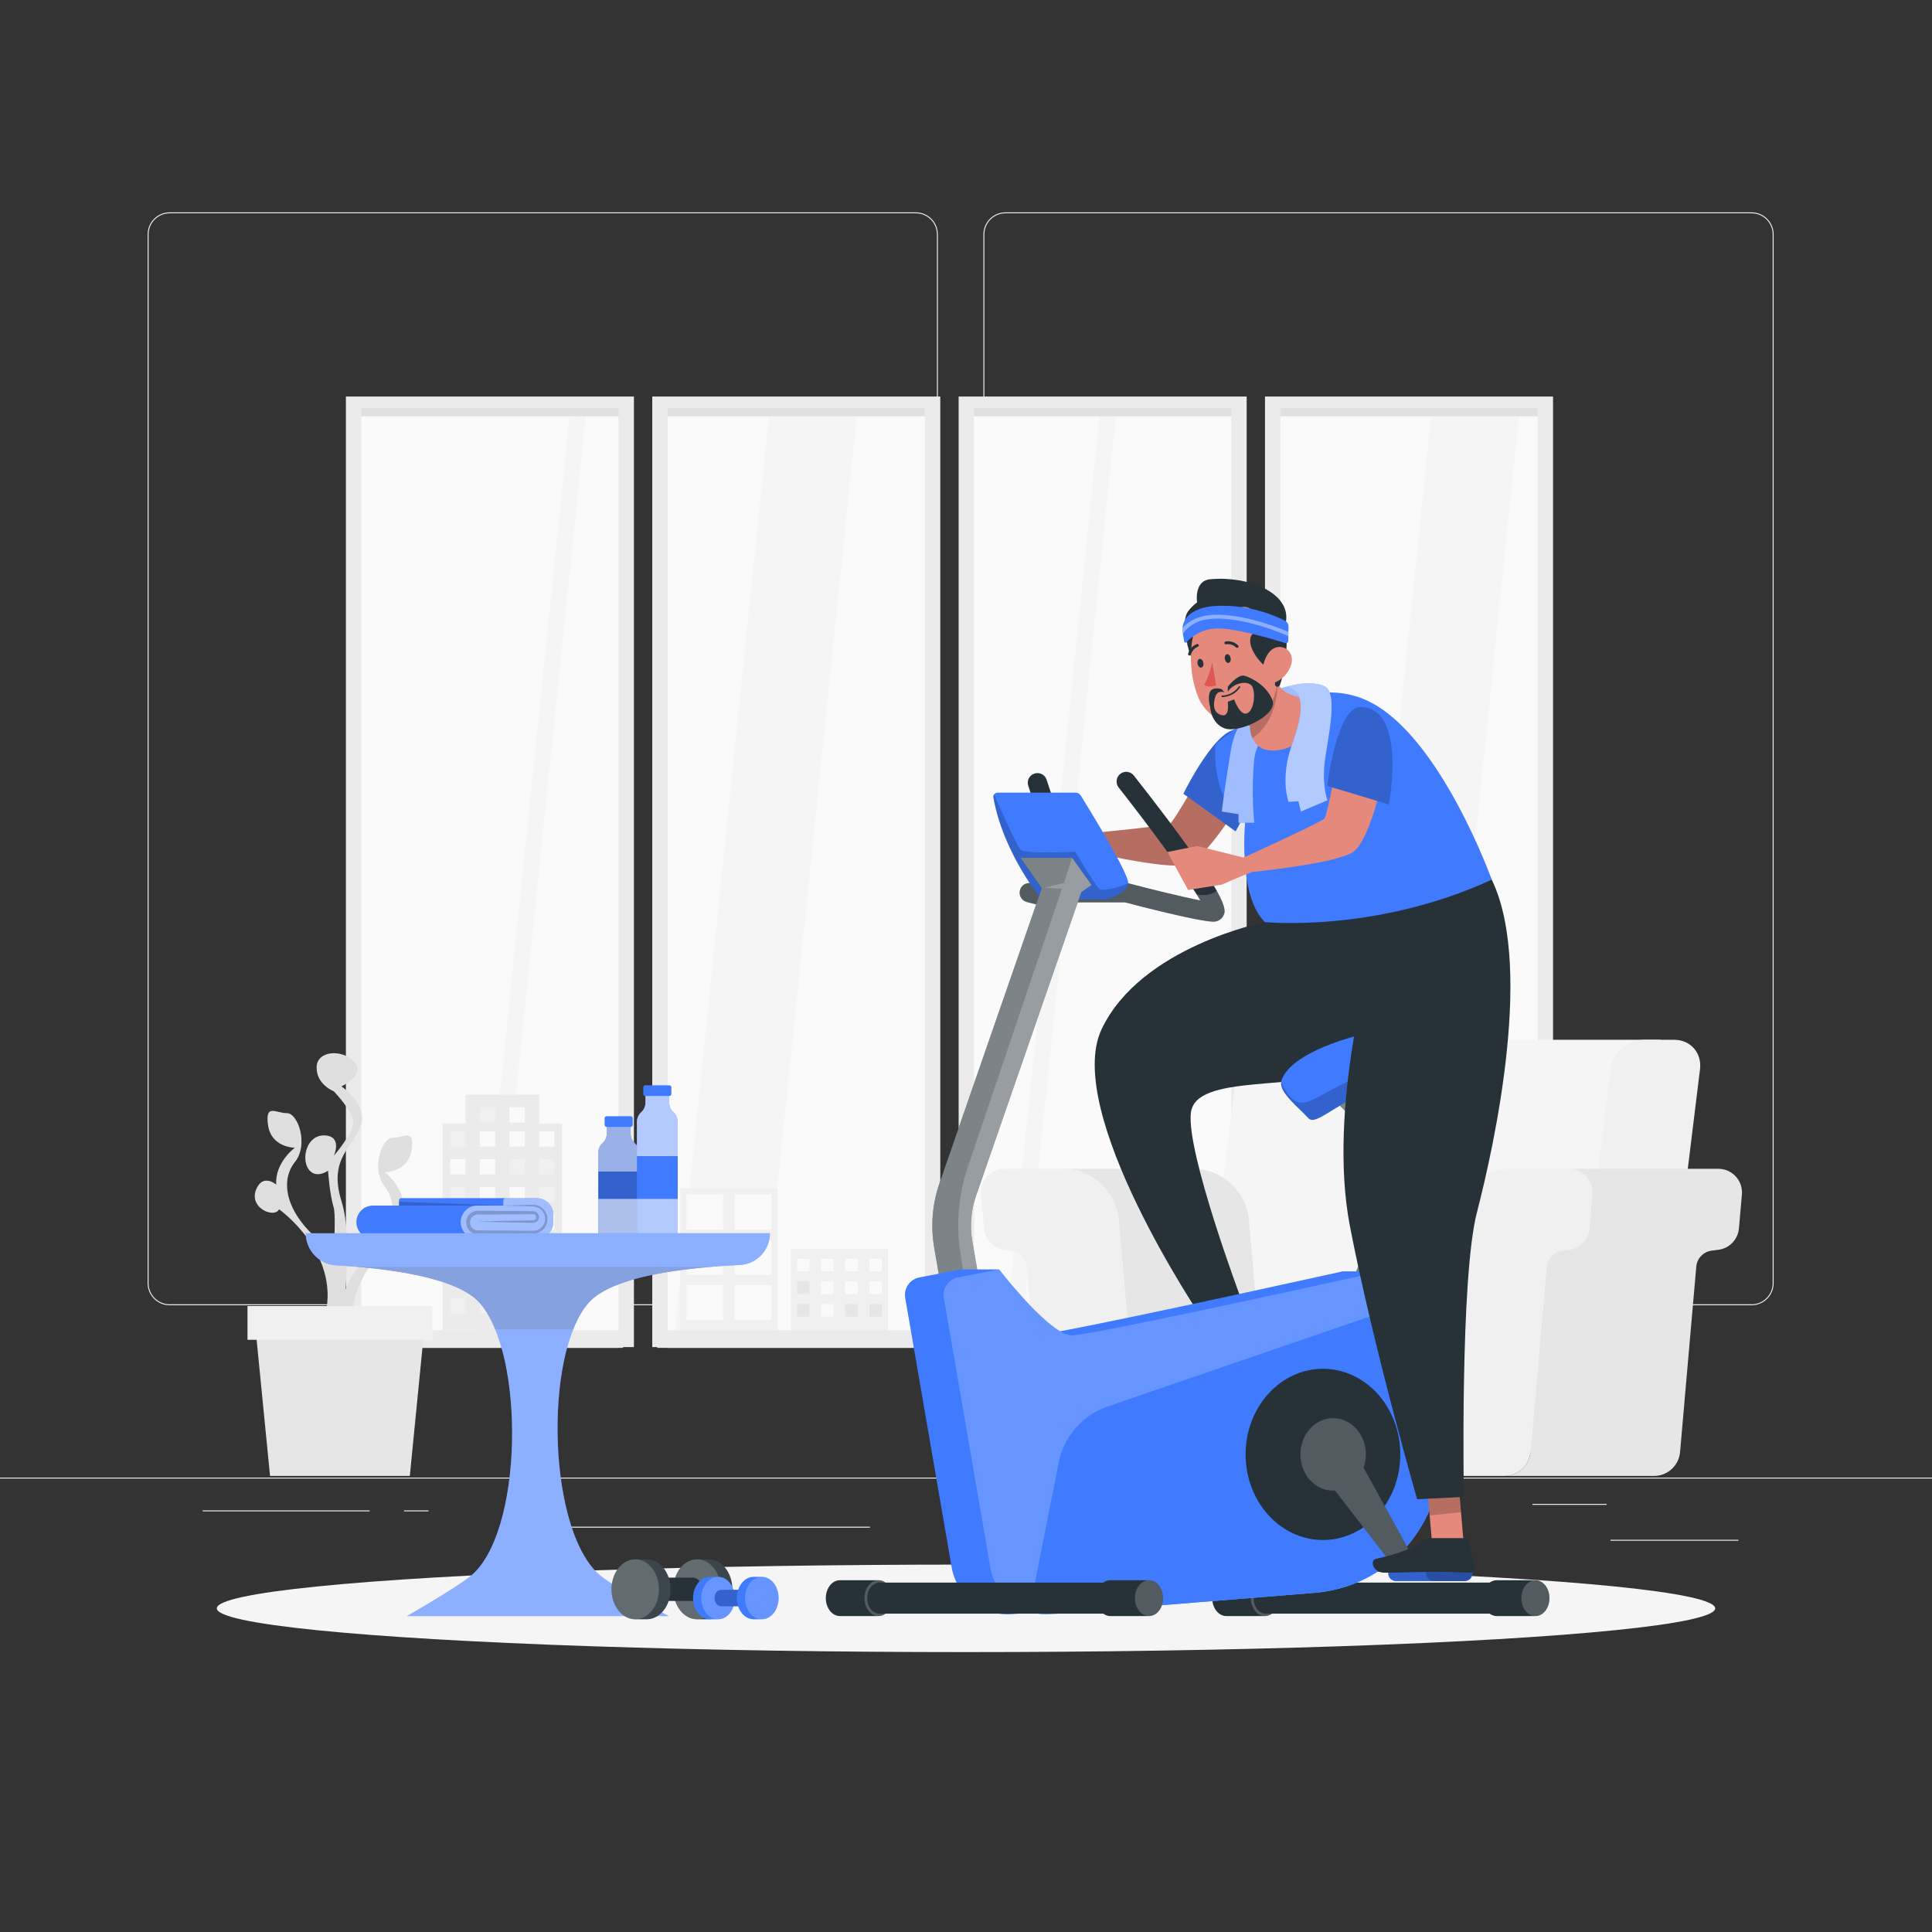 <?xml version="1.0" encoding="utf-8"?>
<!-- Generator: Adobe Illustrator 27.5.0, SVG Export Plug-In . SVG Version: 6.00 Build 0)  -->
<svg version="1.1" xmlns="http://www.w3.org/2000/svg" xmlns:xlink="http://www.w3.org/1999/xlink" x="0px" y="0px"
	 viewBox="0 0 500 500" style="enable-background:new 0 0 500 500;" xml:space="preserve">
<rect x="0" y="0" width="500" height="500" fill="#333333" stroke="none"/>
<g id="Background_Complete">
	<g>
		<rect y="382.398" style="fill:#EBEBEB;" width="500" height="0.25"/>
		<rect x="416.779" y="398.494" style="fill:#EBEBEB;" width="33.122" height="0.25"/>
		<rect x="322.527" y="401.208" style="fill:#EBEBEB;" width="8.693" height="0.25"/>
		<rect x="396.586" y="389.208" style="fill:#EBEBEB;" width="19.192" height="0.25"/>
		<rect x="52.459" y="390.888" style="fill:#EBEBEB;" width="43.193" height="0.25"/>
		<rect x="104.556" y="390.888" style="fill:#EBEBEB;" width="6.333" height="0.25"/>
		<rect x="131.471" y="395.111" style="fill:#EBEBEB;" width="93.676" height="0.25"/>
		<path style="fill:#EBEBEB;" d="M237.014,337.8H43.915c-3.147,0-5.708-2.561-5.708-5.708V60.66c0-3.147,2.561-5.708,5.708-5.708
			h193.099c3.146,0,5.707,2.561,5.707,5.708v271.432C242.721,335.239,240.16,337.8,237.014,337.8z M43.915,55.203
			c-3.01,0-5.458,2.448-5.458,5.458v271.432c0,3.01,2.448,5.458,5.458,5.458h193.099c3.009,0,5.457-2.448,5.457-5.458V60.66
			c0-3.009-2.448-5.458-5.457-5.458H43.915z"/>
		<path style="fill:#EBEBEB;" d="M453.31,337.8H260.212c-3.147,0-5.707-2.561-5.707-5.708V60.66c0-3.147,2.561-5.708,5.707-5.708
			H453.31c3.148,0,5.708,2.561,5.708,5.708v271.432C459.019,335.239,456.458,337.8,453.31,337.8z M260.212,55.203
			c-3.009,0-5.457,2.448-5.457,5.458v271.432c0,3.01,2.448,5.458,5.457,5.458H453.31c3.01,0,5.458-2.448,5.458-5.458V60.66
			c0-3.009-2.448-5.458-5.458-5.458H260.212z"/>
	</g>
	<g>
		<g>
			<g>
				<rect x="91.253" y="104.673" style="fill:#FAFAFA;" width="71.254" height="241.711"/>
				<g>
					<polygon style="fill:#F5F5F5;" points="151.896,104.673 147.733,104.673 122.881,346.384 127.044,346.384 					"/>
				</g>
				<rect x="90.797" y="105.608" style="fill:#E0E0E0;" width="70.447" height="2.13"/>
				<rect x="90.798" y="344.269" style="fill:#EBEBEB;" width="70.447" height="4.558"/>
				<g>
					<rect x="93.506" y="348.625" style="fill:#EBEBEB;" width="66.567" height="0.202"/>
					<polygon style="fill:#EBEBEB;" points="93.506,105.608 160.073,105.608 160.073,348.625 164.061,348.625 164.061,102.621 
						89.519,102.621 89.519,348.625 93.506,348.625 					"/>
				</g>
			</g>
			<g>
				<rect x="170.54" y="104.673" style="fill:#FAFAFA;" width="71.254" height="241.711"/>
				<g>
					<polygon style="fill:#F5F5F5;" points="222.03,104.673 199.313,104.673 174.461,346.384 197.178,346.384 					"/>
				</g>
				<rect x="170.085" y="105.608" style="fill:#E0E0E0;" width="72.447" height="2.13"/>
				<rect x="170.085" y="344.269" style="fill:#EBEBEB;" width="72.447" height="4.558"/>
				<g>
					<rect x="172.794" y="348.625" style="fill:#EBEBEB;" width="66.567" height="0.202"/>
					<polygon style="fill:#EBEBEB;" points="172.794,105.608 239.361,105.608 239.361,348.625 243.348,348.625 243.348,102.621 
						168.806,102.621 168.806,348.625 172.794,348.625 					"/>
				</g>
			</g>
			<g>
				<rect x="249.828" y="104.673" style="fill:#FAFAFA;" width="69.254" height="241.711"/>
				<g>
					<polygon style="fill:#F5F5F5;" points="289.066,104.673 284.902,104.673 260.05,346.384 264.214,346.384 					"/>
				</g>
				<rect x="249.372" y="105.608" style="fill:#E0E0E0;" width="70.447" height="2.13"/>
				<rect x="249.372" y="344.269" style="fill:#EBEBEB;" width="70.447" height="4.558"/>
				<g>
					<rect x="252.081" y="348.625" style="fill:#EBEBEB;" width="66.567" height="0.202"/>
					<polygon style="fill:#EBEBEB;" points="252.081,105.608 318.648,105.608 318.648,348.625 322.635,348.625 322.635,102.621 
						248.094,102.621 248.094,348.625 252.081,348.625 					"/>
				</g>
			</g>
			<g>
				<rect x="329.115" y="104.673" style="fill:#FAFAFA;" width="71.254" height="241.711"/>
				<g>
					<polygon style="fill:#F5F5F5;" points="393.397,104.673 370.68,104.673 345.828,346.384 368.545,346.384 					"/>
				</g>
				<rect x="328.66" y="105.608" style="fill:#E0E0E0;" width="70.447" height="2.13"/>
				<rect x="328.66" y="344.269" style="fill:#EBEBEB;" width="70.447" height="4.558"/>
				<g>
					<polygon style="fill:#EBEBEB;" points="331.368,105.608 397.935,105.608 397.935,348.625 401.923,348.625 401.923,102.621 
						327.381,102.621 327.381,348.625 331.368,348.625 					"/>
					<rect x="331.368" y="348.625" style="fill:#EBEBEB;" width="66.567" height="0.202"/>
				</g>
			</g>
			<g>
				<rect x="114.527" y="290.786" style="fill:#EBEBEB;" width="30.933" height="53.488"/>
				<polygon style="fill:#EBEBEB;" points="139.52,283.312 139.52,296.727 137.081,296.727 122.907,296.727 120.468,296.727 
					120.468,283.312 				"/>
				
					<rect x="139.52" y="292.767" transform="matrix(-1 -1.224647e-16 1.224647e-16 -1 283 589.494)" style="fill:#FAFAFA;" width="3.96" height="3.96"/>
				
					<rect x="131.849" y="292.767" transform="matrix(-1 -1.224647e-16 1.224647e-16 -1 267.659 589.494)" style="fill:#FAFAFA;" width="3.96" height="3.96"/>
				
					<rect x="124.178" y="292.767" transform="matrix(-1 -1.224647e-16 1.224647e-16 -1 252.317 589.494)" style="fill:#FAFAFA;" width="3.96" height="3.96"/>
				
					<rect x="116.507" y="292.767" transform="matrix(-1 -1.224647e-16 1.224647e-16 -1 236.975 589.494)" style="fill:#F0F0F0;" width="3.96" height="3.96"/>
				
					<rect x="139.52" y="299.962" transform="matrix(-1 -1.224647e-16 1.224647e-16 -1 283 603.885)" style="fill:#F0F0F0;" width="3.96" height="3.96"/>
				
					<rect x="131.849" y="299.962" transform="matrix(-1 -1.224647e-16 1.224647e-16 -1 267.659 603.885)" style="fill:#F0F0F0;" width="3.96" height="3.96"/>
				
					<rect x="124.178" y="299.962" transform="matrix(-1 -1.224647e-16 1.224647e-16 -1 252.317 603.885)" style="fill:#FAFAFA;" width="3.96" height="3.96"/>
				
					<rect x="116.507" y="299.962" transform="matrix(-1 -1.224647e-16 1.224647e-16 -1 236.975 603.885)" style="fill:#FAFAFA;" width="3.96" height="3.96"/>
				
					<rect x="139.52" y="307.158" transform="matrix(-1 -1.224647e-16 1.224647e-16 -1 283 618.277)" style="fill:#F0F0F0;" width="3.96" height="3.96"/>
				
					<rect x="131.849" y="307.158" transform="matrix(-1 -1.224647e-16 1.224647e-16 -1 267.659 618.277)" style="fill:#FAFAFA;" width="3.96" height="3.96"/>
				
					<rect x="124.178" y="307.158" transform="matrix(-1 -1.224647e-16 1.224647e-16 -1 252.317 618.277)" style="fill:#FAFAFA;" width="3.96" height="3.96"/>
				
					<rect x="131.849" y="286.547" transform="matrix(-1 -1.224647e-16 1.224647e-16 -1 267.659 577.054)" style="fill:#FAFAFA;" width="3.96" height="3.96"/>
				
					<rect x="124.178" y="286.547" transform="matrix(-1 -1.224647e-16 1.224647e-16 -1 252.317 577.054)" style="fill:#F0F0F0;" width="3.96" height="3.96"/>
				
					<rect x="116.507" y="307.158" transform="matrix(-1 -1.224647e-16 1.224647e-16 -1 236.975 618.277)" style="fill:#F0F0F0;" width="3.96" height="3.96"/>
				
					<rect x="139.52" y="314.354" transform="matrix(-1 -1.224647e-16 1.224647e-16 -1 283 632.668)" style="fill:#FAFAFA;" width="3.96" height="3.96"/>
				
					<rect x="131.849" y="314.354" transform="matrix(-1 -1.224647e-16 1.224647e-16 -1 267.659 632.668)" style="fill:#F0F0F0;" width="3.96" height="3.96"/>
				
					<rect x="124.178" y="314.354" transform="matrix(-1 -1.224647e-16 1.224647e-16 -1 252.317 632.668)" style="fill:#F0F0F0;" width="3.96" height="3.96"/>
				
					<rect x="116.507" y="314.354" transform="matrix(-1 -1.224647e-16 1.224647e-16 -1 236.975 632.668)" style="fill:#FAFAFA;" width="3.96" height="3.96"/>
				
					<rect x="139.52" y="321.55" transform="matrix(-1 -1.224647e-16 1.224647e-16 -1 283 647.059)" style="fill:#F0F0F0;" width="3.96" height="3.96"/>
				
					<rect x="131.849" y="321.55" transform="matrix(-1 -1.224647e-16 1.224647e-16 -1 267.659 647.059)" style="fill:#FAFAFA;" width="3.96" height="3.96"/>
				
					<rect x="124.178" y="321.55" transform="matrix(-1 -1.224647e-16 1.224647e-16 -1 252.317 647.059)" style="fill:#FAFAFA;" width="3.96" height="3.96"/>
				
					<rect x="116.507" y="321.55" transform="matrix(-1 -1.224647e-16 1.224647e-16 -1 236.975 647.059)" style="fill:#F0F0F0;" width="3.96" height="3.96"/>
				
					<rect x="139.52" y="328.745" transform="matrix(-1 -1.224647e-16 1.224647e-16 -1 283 661.451)" style="fill:#F0F0F0;" width="3.96" height="3.96"/>
				
					<rect x="131.849" y="328.745" transform="matrix(-1 -1.224647e-16 1.224647e-16 -1 267.659 661.451)" style="fill:#FAFAFA;" width="3.96" height="3.96"/>
				
					<rect x="124.178" y="328.745" transform="matrix(-1 -1.224647e-16 1.224647e-16 -1 252.317 661.451)" style="fill:#F0F0F0;" width="3.96" height="3.96"/>
				
					<rect x="116.507" y="328.745" transform="matrix(-1 -1.224647e-16 1.224647e-16 -1 236.975 661.451)" style="fill:#FAFAFA;" width="3.96" height="3.96"/>
				
					<rect x="139.52" y="335.941" transform="matrix(-1 -1.224647e-16 1.224647e-16 -1 283 675.842)" style="fill:#FAFAFA;" width="3.96" height="3.96"/>
				
					<rect x="131.849" y="335.941" transform="matrix(-1 -1.224647e-16 1.224647e-16 -1 267.659 675.842)" style="fill:#FAFAFA;" width="3.96" height="3.96"/>
				
					<rect x="124.178" y="335.941" transform="matrix(-1 -1.224647e-16 1.224647e-16 -1 252.317 675.842)" style="fill:#F0F0F0;" width="3.96" height="3.96"/>
				
					<rect x="116.507" y="335.941" transform="matrix(-1 -1.224647e-16 1.224647e-16 -1 236.975 675.842)" style="fill:#F0F0F0;" width="3.96" height="3.96"/>
			</g>
			<g>
				<rect x="335.64" y="310.271" style="fill:#F0F0F0;" width="27.71" height="34.003"/>
				<polygon style="fill:#E6E6E6;" points="338.052,314.043 344.498,314.043 346.272,314.043 348.046,314.043 348.046,317.59 
					346.272,317.59 344.498,317.59 338.052,317.59 				"/>
				<polygon style="fill:#FAFAFA;" points="338.052,320.914 344.498,320.914 346.272,320.914 348.046,320.914 348.046,324.462 
					346.272,324.462 344.498,324.462 338.052,324.462 				"/>
				<polygon style="fill:#E6E6E6;" points="338.052,327.786 344.498,327.786 346.272,327.786 348.046,327.786 348.046,331.333 
					346.272,331.333 344.498,331.333 338.052,331.333 				"/>
				<polygon style="fill:#FAFAFA;" points="338.052,334.657 344.498,334.657 347.239,334.657 348.046,334.657 348.046,338.205 
					347.239,338.205 344.498,338.205 338.052,338.205 				"/>
				<polygon style="fill:#FAFAFA;" points="350.944,314.043 357.39,314.043 359.164,314.043 360.937,314.043 360.937,317.59 
					359.164,317.59 357.39,317.59 350.944,317.59 				"/>
				<polygon style="fill:#FAFAFA;" points="350.944,320.914 357.39,320.914 359.891,320.914 360.937,320.914 360.937,324.462 
					359.891,324.462 357.39,324.462 350.944,324.462 				"/>
				<polygon style="fill:#E6E6E6;" points="350.944,327.786 357.39,327.786 359.164,327.786 360.937,327.786 360.937,331.333 
					359.164,331.333 357.39,331.333 350.944,331.333 				"/>
				<polygon style="fill:#FAFAFA;" points="350.944,334.657 357.39,334.657 359.164,334.657 360.937,334.657 360.937,338.205 
					359.164,338.205 357.39,338.205 350.944,338.205 				"/>
			</g>
			<g>
				<rect x="204.647" y="323.147" style="fill:#F0F0F0;" width="25.177" height="21.128"/>
				
					<rect x="224.989" y="325.78" transform="matrix(-1 -1.224647e-16 1.224647e-16 -1 453.202 654.784)" style="fill:#FAFAFA;" width="3.223" height="3.223"/>
				
					<rect x="218.746" y="325.78" transform="matrix(-1 -1.224647e-16 1.224647e-16 -1 440.715 654.784)" style="fill:#FAFAFA;" width="3.223" height="3.223"/>
				
					<rect x="212.502" y="325.78" transform="matrix(-1 -1.224647e-16 1.224647e-16 -1 428.228 654.784)" style="fill:#FAFAFA;" width="3.223" height="3.223"/>
				
					<rect x="206.259" y="325.78" transform="matrix(-1 -1.224647e-16 1.224647e-16 -1 415.741 654.784)" style="fill:#FAFAFA;" width="3.223" height="3.223"/>
				
					<rect x="224.989" y="331.637" transform="matrix(-1 -1.224647e-16 1.224647e-16 -1 453.202 666.497)" style="fill:#FAFAFA;" width="3.223" height="3.223"/>
				
					<rect x="218.746" y="331.637" transform="matrix(-1 -1.224647e-16 1.224647e-16 -1 440.715 666.497)" style="fill:#FAFAFA;" width="3.223" height="3.223"/>
				
					<rect x="212.502" y="331.637" transform="matrix(-1 -1.224647e-16 1.224647e-16 -1 428.228 666.497)" style="fill:#FAFAFA;" width="3.223" height="3.223"/>
				
					<rect x="206.259" y="331.637" transform="matrix(-1 -1.224647e-16 1.224647e-16 -1 415.741 666.497)" style="fill:#E6E6E6;" width="3.223" height="3.223"/>
				
					<rect x="224.989" y="337.494" transform="matrix(-1 -1.224647e-16 1.224647e-16 -1 453.202 678.211)" style="fill:#E6E6E6;" width="3.223" height="3.223"/>
				
					<rect x="218.746" y="337.494" transform="matrix(-1 -1.224647e-16 1.224647e-16 -1 440.715 678.211)" style="fill:#E6E6E6;" width="3.223" height="3.223"/>
				
					<rect x="212.502" y="337.494" transform="matrix(-1 -1.224647e-16 1.224647e-16 -1 428.228 678.211)" style="fill:#FAFAFA;" width="3.223" height="3.223"/>
				
					<rect x="206.259" y="337.494" transform="matrix(-1 -1.224647e-16 1.224647e-16 -1 415.741 678.211)" style="fill:#E6E6E6;" width="3.223" height="3.223"/>
			</g>
			<g>
				<rect x="176.058" y="307.523" style="fill:#F0F0F0;" width="25.177" height="36.752"/>
				<rect x="190.156" y="309.134" style="fill:#FAFAFA;" width="9.467" height="9.08"/>
				<rect x="177.669" y="309.134" style="fill:#FAFAFA;" width="9.467" height="9.08"/>
				<rect x="190.156" y="320.848" style="fill:#FAFAFA;" width="9.467" height="9.08"/>
				<rect x="177.669" y="320.848" style="fill:#FAFAFA;" width="9.467" height="9.08"/>
				<rect x="190.156" y="332.561" style="fill:#FAFAFA;" width="9.467" height="9.08"/>
				<rect x="177.669" y="332.561" style="fill:#FAFAFA;" width="9.467" height="9.08"/>
			</g>
		</g>
		<g>
			<path style="fill:#F5F5F5;" d="M331.125,375.909h-23.17l12.181-99.206c0.516-4.199,4.338-7.604,8.538-7.604h7.963h93.139
				l-14.821,106.81H331.125z"/>
			<path style="fill:#F0F0F0;" d="M404.612,375.909h23.17l12.181-99.206c0.516-4.199-2.471-7.604-6.67-7.604h-7.963
				c-4.199,0-8.022,3.404-8.537,7.604L404.612,375.909z"/>
			<g>
				<path style="fill:#E6E6E6;" d="M396.076,375.791l4.198-47.984c0.188-2.143,1.843-3.866,3.978-4.138l1.726-0.22
					c2.863-0.365,5.084-2.676,5.336-5.551l0.766-8.749c0.314-3.586-2.512-6.67-6.112-6.67h38.723c3.6,0,6.426,3.084,6.112,6.67
					l-0.766,8.749c-0.251,2.875-2.473,5.186-5.335,5.551l-1.727,0.22c-2.134,0.272-3.79,1.995-3.977,4.138l-4.198,47.984
					c-0.306,3.498-3.235,6.183-6.747,6.183h-38.723C392.84,381.974,395.77,379.29,396.076,375.791z"/>
			</g>
			<path style="fill:#E6E6E6;" d="M289.513,315.795c-0.659-7.535-6.969-13.317-14.533-13.317h18.737h14.975
				c7.564,0,13.874,5.782,14.533,13.317l3.328,38.037h-33.712L289.513,315.795z"/>
			<path style="fill:#F0F0F0;" d="M260.005,302.478h14.975c7.564,0,13.873,5.782,14.533,13.317l3.328,38.037h80.29l3.328-38.037
				c0.659-7.535,6.969-13.317,14.533-13.317h14.975c3.599,0,6.426,3.084,6.112,6.67l-0.766,8.749
				c-0.251,2.875-2.473,5.186-5.336,5.551l-1.726,0.22c-2.134,0.272-3.79,1.995-3.977,4.138l-4.198,47.984
				c-0.306,3.498-3.235,6.183-6.747,6.183H276.643c-3.512,0-6.441-2.684-6.747-6.183l-4.198-47.984
				c-0.188-2.143-1.843-3.866-3.977-4.138l-1.727-0.22c-2.863-0.365-5.084-2.676-5.336-5.552l-0.765-8.749
				C253.579,305.563,256.406,302.478,260.005,302.478z"/>
		</g>
		<g>
			<g>
				<path style="fill:#E0E0E0;" d="M109.151,313.333c-1.8-2.964-4.764-0.387-4.764-0.387c0.423-5.68-4.802-9.565-4.802-9.565
					s6.073,0,6.919-5.794c0.847-5.794-2.117-3.099-4.898-3.138c-2.781-0.04-5.688,8.085-2.021,12.654
					c3.667,4.569,2.685,12.369-5.785,19.87c-2.066,1.83-3.471,4.266-4.42,6.902c0.639-6.891,1-16.602-1.028-23.085
					c-3.445-11.01,3.119-13.974,5.025-19.479c1.906-5.505-5.025-10.163-5.025-10.163s6.507-2.964,3.331-6.352
					c-3.176-3.388-9.74-2.927-9.74,1.501c0,4.427,4.446,6.121,4.446,6.121s5.081,5.293,5.081,8.045c0,2.753-5.081,8.681-5.081,8.681
					s2.329-5.074-2.329-5.289c-4.658-0.216-6.14,5.924-4.235,8.677c1.905,2.753,5.081,0.423,5.081,0.423s0.37,5.928,1.455,9.528
					c0.477,1.583,0.253,7.793-0.148,14.255c-0.938-2.333-2.265-4.471-4.125-6.118c-8.469-7.502-9.452-15.301-5.785-19.87
					c3.667-4.569,0.76-12.694-2.021-12.655c-2.781,0.039-5.745-2.655-4.898,3.138c0.847,5.794,6.919,5.794,6.919,5.794
					s-5.226,3.885-4.802,9.565c0,0-2.964-2.578-4.764,0.386c-3.213,5.293,4.234,8.575,5.486,5.97c0,0,15.793,11.18,11.982,27.271
					l0.885,1.307c-0.114,1.299-0.186,2.081-0.186,2.081l1.235-0.531l1.405,2.074c-0.073,4.022,0.36,6.995,0.36,6.995l3.776-5.574
					c-3.811-16.091,11.981-27.271,11.981-27.271C104.916,321.908,112.364,318.625,109.151,313.333z"/>
				<path style="opacity:0.2;fill:#E0E0E0;enable-background:new    ;" d="M109.151,313.333c-1.8-2.964-4.764-0.387-4.764-0.387
					c0.423-5.68-4.802-9.565-4.802-9.565s6.073,0,6.919-5.794c0.847-5.794-2.117-3.099-4.898-3.138
					c-2.781-0.04-5.688,8.085-2.021,12.654c3.667,4.569,2.685,12.369-5.785,19.87c-2.066,1.83-3.471,4.266-4.42,6.902
					c0.639-6.891,1-16.602-1.028-23.085c-3.445-11.01,3.119-13.974,5.025-19.479c1.906-5.505-5.025-10.163-5.025-10.163
					s6.507-2.964,3.331-6.352c-3.176-3.388-9.74-2.927-9.74,1.501c0,4.427,4.446,6.121,4.446,6.121s5.081,5.293,5.081,8.045
					c0,2.753-5.081,8.681-5.081,8.681s2.329-5.074-2.329-5.289c-4.658-0.216-6.14,5.924-4.235,8.677
					c1.905,2.753,5.081,0.423,5.081,0.423s0.37,5.928,1.455,9.528c0.477,1.583,0.253,7.793-0.148,14.255
					c-0.938-2.333-2.265-4.471-4.125-6.118c-8.469-7.502-9.452-15.301-5.785-19.87c3.667-4.569,0.76-12.694-2.021-12.655
					c-2.781,0.039-5.745-2.655-4.898,3.138c0.847,5.794,6.919,5.794,6.919,5.794s-5.226,3.885-4.802,9.565
					c0,0-2.964-2.578-4.764,0.386c-3.213,5.293,4.234,8.575,5.486,5.97c0,0,15.793,11.18,11.982,27.271l0.885,1.307
					c-0.114,1.299-0.186,2.081-0.186,2.081l1.235-0.531l1.405,2.074c-0.073,4.022,0.36,6.995,0.36,6.995l3.776-5.574
					c-3.811-16.091,11.981-27.271,11.981-27.271C104.916,321.908,112.364,318.625,109.151,313.333z"/>
			</g>
			<polygon style="fill:#E6E6E6;" points="106.061,381.974 69.887,381.974 65.984,342.368 109.964,342.368 			"/>
			<rect x="64.053" y="337.998" style="fill:#F0F0F0;" width="47.843" height="8.74"/>
		</g>
	</g>
</g>
<g id="Background_Simple" style="display:none;">
	<g style="display:inline;">
		<path style="fill:#407BFF;" d="M120.636,104.582c68.811-39.112,102.793,2.148,123.565,61.864
			c20.772,59.715,85.722,29.585,118.195,2.85c32.473-26.735,70.394,14.152,38.604,63.452c-31.79,49.3-93.511,142.18-201.734,129.644
			S31.547,155.22,120.636,104.582z"/>
		<path style="opacity:0.9;fill:#FFFFFF;" d="M120.636,104.582c68.811-39.112,102.793,2.148,123.565,61.864
			c20.772,59.715,85.722,29.585,118.195,2.85c32.473-26.735,70.394,14.152,38.604,63.452c-31.79,49.3-93.511,142.18-201.734,129.644
			S31.547,155.22,120.636,104.582z"/>
	</g>
</g>
<g id="Shadow_1_">
	<ellipse id="_x3C_Path_x3E__359_" style="fill:#F5F5F5;" cx="250" cy="416.238" rx="193.889" ry="11.323"/>
</g>
<g id="Character">
	<g>
		<g>
			<path style="fill:#E4897B;" d="M320.868,207.74c0,0-8.597,14.436-13.749,16.005c-5.153,1.569-28.087-3.974-28.087-3.974
				l-0.714-3.738c0,0,23.449-2.248,24.492-2.854c1.043-0.606,8.906-14.49,8.906-14.49L320.868,207.74z"/>
			<path style="opacity:0.2;enable-background:new    ;" d="M320.868,207.74c0,0-8.597,14.436-13.749,16.005
				c-5.153,1.569-28.087-3.974-28.087-3.974l-0.714-3.738c0,0,23.449-2.248,24.492-2.854c1.043-0.606,8.906-14.49,8.906-14.49
				L320.868,207.74z"/>
			<g>
				<path style="fill:#407BFF;" d="M321.123,188.934c-5.812-2.137-14.856,16.486-14.856,16.486l13.51,9.739
					C319.778,215.16,332.44,193.095,321.123,188.934z"/>
				<path style="opacity:0.2;enable-background:new    ;" d="M321.123,188.934c-5.812-2.137-14.856,16.486-14.856,16.486
					l13.51,9.739C319.778,215.16,332.44,193.095,321.123,188.934z"/>
			</g>
			<polygon style="fill:#E4897B;" points="324.442,348.129 316.978,350.594 310.652,333.505 318.125,331.038 			"/>
			<path style="fill:#263238;" d="M315.658,350.071l9.069-2.994c0.306-0.099,0.641,0.026,0.805,0.303l3.667,6.161
				c0.322,0.553,0.135,1.264-0.419,1.586c-0.074,0.043-0.153,0.078-0.234,0.104c-2.95,0.921-5.146,1.446-8.83,2.663
				c-2.27,0.749-9.038,3.247-12.171,4.282c-3.134,1.035-4.564-1.926-3.376-2.634c5.341-3.153,9.097-6.321,10.394-8.581
				C314.799,350.534,315.192,350.216,315.658,350.071z"/>
			<polygon style="opacity:0.2;enable-background:new    ;" points="318.128,331.047 310.655,333.515 313.922,342.325 
				321.395,339.858 			"/>
			<path style="fill:#263238;" d="M385.111,225.843L331,229.267l-3.64,9.364c0,0-32.106,6.33-42.25,27.692
				c-10.144,21.363,25.908,74.769,25.908,74.769l10.051-5.272c0,0-14.059-37.577-12.872-47.801
				c1.187-10.224,26.904-5.59,47.078-11.665C375.451,270.279,385.111,225.843,385.111,225.843z"/>
		</g>
		<g>
			<g>
				<path style="fill:#263238;" d="M314.88,230.498c-2.69-4.82-8.66-13.51-21.44-29.79c-0.86-1.09-2.43-1.28-3.51-0.43
					c-1.09,0.86-1.28,2.43-0.43,3.51c7.97,10.15,16.33,21.51,20.22,27.72c0.35,0.55,0.66,1.06,0.93,1.52
					c-4.89-0.95-13.2-3.01-18.54-4.42c-0.21-0.06-0.42-0.08-0.64-0.08h-12.78c-0.22-1.22-0.55-2.73-1.03-4.63
					c-1.18-4.66-3.26-11.63-6.81-22.13c-0.44-1.31-1.86-2.01-3.17-1.56c-1.31,0.44-2.01,1.86-1.56,3.17
					c2.4,7.09,4.86,15.02,6.41,20.75c0.46,1.68,0.84,3.17,1.11,4.4h-7.27c-1.25,0-2.31,0.92-2.47,2.17
					c-0.17,1.24,0.61,2.41,1.82,2.74c2.51,0.68,8.61,2.21,11.13,1.66c0.78-0.17,1.43-0.65,1.83-1.36c0.03-0.07,0.07-0.13,0.11-0.21
					h12.36c2.99,0.79,18.77,4.9,22.81,5h0.08c1.11,0,2.1-0.59,2.58-1.56C317,236.208,317.51,235.208,314.88,230.498z"/>
			</g>
			<path style="opacity:0.2;fill:#FFFFFF;" d="M316.62,236.968c-0.48,0.97-1.47,1.56-2.58,1.56h-0.08c-4.04-0.1-19.82-4.21-22.81-5
				h-12.36c-0.04,0.08-0.08,0.14-0.11,0.21c-0.4,0.71-1.05,1.19-1.83,1.36c-2.52,0.55-8.62-0.98-11.13-1.66
				c-1.21-0.33-1.99-1.5-1.82-2.74c0.16-1.25,1.22-2.17,2.47-2.17h7.27c-0.27-1.23-0.65-2.72-1.11-4.4l5.13-0.23
				c0.48,1.9,0.81,3.41,1.03,4.63h12.78c0.22,0,0.43,0.02,0.64,0.08c5.34,1.41,13.65,3.47,18.54,4.42
				c-0.27-0.46-0.58-0.97-0.93-1.52c1.43,0.24,3.59,0.3,5.16-1.01C317.51,235.208,317,236.208,316.62,236.968z"/>
			<g>
				<path style="fill:#407BFF;" d="M291.98,228.588c0,0.02,0,0.04-0.01,0.06c-0.34,2.62-5.53,4.1-5.53,4.1h-16.91
					c0,0-9.95-12.02-12.44-26.39c-0.05-0.29,0.03-0.56,0.19-0.77c0.18-0.27,0.5-0.45,0.85-0.45h20.26c0.53,0,1.02,0.27,1.3,0.72
					C281.98,209.548,292.21,226.228,291.98,228.588z"/>
				<path style="opacity:0.2;enable-background:new    ;" d="M291.97,228.648c-0.34,2.62-5.53,4.1-5.53,4.1h-16.91
					c0,0-9.95-12.02-12.44-26.39c-0.05-0.29,0.03-0.56,0.19-0.77c1.03,2.36,5.82,13.26,6.87,14.32c1.19,1.18,14.17,0.52,14.17,0.52
					s5.35,9.24,6.41,9.76C285.55,230.598,289.43,229.738,291.97,228.648z"/>
			</g>
			<path style="fill:#263238;" d="M279.835,230.893L279.835,230.893l2.648-1.861l-5.011-7.016h-13.319l5.458,7.838l-26.485,76.399
				c-1.852,5.345-2.318,11.114-1.348,16.685l11.227,64.459l9.852-1.717l-11.227-64.458c-0.68-3.905-0.353-7.949,0.945-11.694
				L279.835,230.893z"/>
			<path style="opacity:0.4;fill:#FFFFFF;" d="M252.57,309.528c-1.29,3.75-1.62,7.79-0.94,11.69l4.17,23.94l7.06,40.52l-9.85,1.72
				l-11.23-64.46c-0.97-5.57-0.51-11.34,1.35-16.68l26.48-76.4l-5.46-7.84h13.32l5.01,7.01l-2.64,1.86L252.57,309.528z"/>
			<path style="opacity:0.2;fill:#FFFFFF;" d="M252.57,309.528c-1.29,3.75-1.62,7.79-0.94,11.69l4.17,23.94l-4.04-0.51
				l-3.188-20.134c-1.197-7.557-0.539-15.292,1.915-22.539l24.348-71.981l-4.615-0.264l5.123-1.215l2.127-6.497l5.01,7.01
				l-2.64,1.86L252.57,309.528z"/>
			<path style="fill:#263238;" d="M342.378,281.62l17.563,18.049c1.487,1.528,1.911,3.8,1.074,5.761l-13.326,31.257l21.602,5.639
				l10.156-36.248c0.659-2.352,0.545-4.854-0.326-7.136l-9.829-25.761L342.378,281.62z"/>
			<path style="opacity:0.4;fill:#FFFFFF;" d="M379.45,306.078l-9.66,34.46l-0.5,1.79l-21.6-5.64l13.33-31.26
				c0.83-1.96,0.41-4.23-1.08-5.76l-17.56-18.05l26.91-8.44l0.79,2.06l9.04,23.7C379.99,301.218,380.11,303.728,379.45,306.078z"/>
			<path style="opacity:0.2;fill:#FFFFFF;" d="M379.45,306.078l-9.66,34.46l-14.75-3.85l13.32-31.26c0.84-1.96,0.42-4.23-1.07-5.76
				l-17.56-18.05l20.35-6.38l9.04,23.7C379.99,301.218,380.11,303.728,379.45,306.078z"/>
			<g>
				<g>
					<path style="fill:#263238;" d="M327.36,408.957h-10c-2.01,0-3.64,2.077-3.64,4.639s1.629,4.639,3.64,4.639h10
						c2.01,0,3.64-2.077,3.64-4.639S329.371,408.957,327.36,408.957z"/>
					<path style="opacity:0.2;fill:#FFFFFF;" d="M331,413.596c0,2.562-1.629,4.639-3.64,4.639c-2.01,0-3.64-2.077-3.64-4.639
						s1.629-4.639,3.64-4.639C329.371,408.957,331,411.034,331,413.596z"/>
				</g>
				<g>
					<path style="fill:#263238;" d="M388.266,409.573h-60.671c-1.743,0-3.156,1.801-3.156,4.023c0,2.222,1.413,4.023,3.156,4.023
						h60.671c1.743,0,3.156-1.801,3.156-4.023C391.422,411.374,390.009,409.573,388.266,409.573z"/>
					<path style="opacity:0.2;fill:#FFFFFF;" d="M391.422,413.596c0,2.222-1.413,4.023-3.156,4.023
						c-1.743,0-3.156-1.801-3.156-4.023c0-2.222,1.413-4.023,3.156-4.023C390.009,409.573,391.422,411.374,391.422,413.596z"/>
				</g>
				<g>
					<path style="fill:#263238;" d="M397.36,408.957h-10c-2.01,0-3.64,2.077-3.64,4.639s1.629,4.639,3.64,4.639h10
						c2.01,0,3.64-2.077,3.64-4.639S399.371,408.957,397.36,408.957z"/>
					<path style="opacity:0.2;fill:#FFFFFF;" d="M401,413.596c0,2.562-1.629,4.639-3.64,4.639c-2.01,0-3.64-2.077-3.64-4.639
						s1.629-4.639,3.64-4.639C399.371,408.957,401,411.034,401,413.596z"/>
				</g>
			</g>
			<g>
				<path style="fill:#407BFF;" d="M357.474,329.025h-10c0,0-53.344,11.839-73.119,15.503c-6.341-3.737-15.788-16.013-15.788-16.013
					h-10l-10.652,2.087c-2.451,0.48-4.07,2.83-3.645,5.291l12.019,69.713c1.29,7.484,8.077,12.748,15.646,12.136l5.194-0.42
					c1.533,0.391,3.148,0.554,4.806,0.42l68.023-5.499c18.503-1.332,32.834-16.732,32.834-35.283v-19.629l4.75-13.685
					c0.897-2.584-0.307-5.428-2.788-6.582L357.474,329.025z"/>
				<path style="opacity:0.2;fill:#FFFFFF;" d="M377.54,343.648l-4.75,13.68v19.63c0,18.55-14.33,33.95-32.83,35.29l-66.66,5.38
					l-1.37,0.11c-7.57,0.62-14.35-4.65-15.64-12.13l-12.02-69.71c-0.43-2.46,1.19-4.81,3.64-5.29l10.66-2.09
					c0,0,13.19,17.15,18.86,17.08c5.67-0.07,80.04-16.57,80.04-16.57l13.19,6.14l4.09,1.9
					C377.23,338.218,378.44,341.058,377.54,343.648z"/>
				<path style="fill:#407BFF;" d="M377.539,343.65l-4.749,13.678v19.63c0,18.55-14.33,33.95-32.83,35.29l-66.66,5.38
					c-3.69-2.3-6.25-4.03-6.25-4.03l6.941-35.087c1.336-6.755,6.168-12.289,12.681-14.524l83.988-28.819l4.09,1.9
					C377.231,338.221,378.437,341.065,377.539,343.65z"/>
				<ellipse style="fill:#263238;" cx="342.378" cy="376.398" rx="20.018" ry="22.154"/>
			</g>
			<g>
				<g>
					<path style="fill:#263238;" d="M227.36,408.957h-10c-2.01,0-3.64,2.077-3.64,4.639s1.629,4.639,3.64,4.639h10
						c2.01,0,3.64-2.077,3.64-4.639S229.371,408.957,227.36,408.957z"/>
					<path style="opacity:0.2;fill:#FFFFFF;" d="M231,413.596c0,2.562-1.63,4.639-3.64,4.639c-2.01,0-3.64-2.077-3.64-4.639
						s1.63-4.639,3.64-4.639C229.37,408.957,231,411.034,231,413.596z"/>
				</g>
				<g>
					<path style="fill:#263238;" d="M288.266,409.573h-60.671c-1.743,0-3.156,1.801-3.156,4.023c0,2.222,1.413,4.023,3.156,4.023
						h60.671c1.743,0,3.156-1.801,3.156-4.023C291.422,411.374,290.009,409.573,288.266,409.573z"/>
					<path style="opacity:0.2;fill:#FFFFFF;" d="M291.422,413.596c0,2.222-1.413,4.023-3.156,4.023
						c-1.743,0-3.156-1.801-3.156-4.023c0-2.222,1.413-4.023,3.156-4.023C290.009,409.573,291.422,411.374,291.422,413.596z"/>
				</g>
				<g>
					<path style="fill:#263238;" d="M297.36,408.957h-10c-2.01,0-3.64,2.077-3.64,4.639s1.629,4.639,3.64,4.639h10
						c2.01,0,3.64-2.077,3.64-4.639S299.371,408.957,297.36,408.957z"/>
					<path style="opacity:0.2;fill:#FFFFFF;" d="M301,413.596c0,2.562-1.629,4.639-3.64,4.639c-2.01,0-3.64-2.077-3.64-4.639
						s1.629-4.639,3.64-4.639C299.371,408.957,301,411.034,301,413.596z"/>
				</g>
			</g>
			<g>
				<path style="fill:#407BFF;" d="M369.21,282.048c-17.28-4.52-27.78,10.38-30.56,7.38c-2.63-2.86-7.46-6.55-7.1-9.36
					c0.01-0.15,0.04-0.29,0.09-0.43c4.03-12.17,48.29-18.85,50.03-11.34c0.19,0.81,0.34,1.66,0.43,2.5
					C382.9,277.718,380.31,284.948,369.21,282.048z"/>
				<path style="opacity:0.2;enable-background:new    ;" d="M369.21,282.048c-17.28-4.52-27.78,10.38-30.56,7.38
					c-2.63-2.86-7.46-6.55-7.1-9.36c1.92,4.11,3.95,6.12,7.1,4.98c4.36-1.58,13.49-8.42,21.71-8.69c5.84-0.2,17.66-1.84,21.74-5.56
					C382.9,277.718,380.31,284.948,369.21,282.048z"/>
			</g>
			<g>
				<path style="fill:#263238;" d="M366.747,404.983l-13.848-25.146c0.38-1.066,0.596-2.223,0.596-3.439
					c0-5.181-3.795-9.38-8.476-9.38c-4.681,0-8.476,4.2-8.476,9.38c0,5.181,3.795,9.38,8.476,9.38c0.161,0,0.318-0.017,0.477-0.027
					l15.628,20.22L366.747,404.983z"/>
				<path style="opacity:0.2;fill:#FFFFFF;" d="M366.747,404.983l-13.848-25.146c0.38-1.066,0.596-2.223,0.596-3.439
					c0-5.181-3.795-9.38-8.476-9.38c-4.681,0-8.476,4.2-8.476,9.38c0,5.181,3.795,9.38,8.476,9.38c0.161,0,0.318-0.017,0.477-0.027
					l15.628,20.22L366.747,404.983z"/>
			</g>
			<g>
				<path style="fill:#407BFF;" d="M379.126,409.192h-17.906c-1.07,0-1.945-0.875-1.945-1.945v-0.47c0-1.07,0.875-1.945,1.945-1.945
					h17.906c1.07,0,1.945,0.875,1.945,1.945v0.47C381.071,408.317,380.196,409.192,379.126,409.192z"/>
				<path style="opacity:0.2;enable-background:new    ;" d="M381.07,407.008c0,0.594-0.247,1.143-0.639,1.547
					c-0.392,0.392-0.942,0.639-1.536,0.639h-17.439c-1.199,0-2.186-0.986-2.186-2.185c0-0.594,0.247-1.143,0.639-1.535
					c0.404-0.392,0.953-0.639,1.547-0.639h17.439C380.095,404.834,381.07,405.809,381.07,407.008z"/>
				<path style="opacity:0.2;enable-background:new    ;" d="M381.07,407.008c0,0.594-0.247,1.143-0.639,1.547
					c-0.392,0.392-0.942,0.639-1.536,0.639h-7.688c-1.199,0-2.185-0.986-2.185-2.185c0-0.594,0.247-1.132,0.639-1.535
					c0.404-0.392,0.953-0.639,1.547-0.639h7.688C380.095,404.834,381.07,405.809,381.07,407.008z"/>
			</g>
		</g>
		<g id="_x3C_Group_x3E__62_">
			<polygon style="fill:#E4897B;" points="378.844,399.814 370.731,400.671 369.209,383.174 377.321,382.317 			"/>
			<path style="fill:#263238;" d="M369.873,398.063h9.55c0.322,0.002,0.6,0.226,0.67,0.54l1.55,7
				c0.133,0.627-0.268,1.242-0.895,1.375c-0.084,0.018-0.169,0.026-0.255,0.025c-3.09-0.05-5.34-0.24-9.22-0.24
				c-2.39,0-9.6,0.25-12.9,0.25c-3.3,0-3.73-3.26-2.38-3.56c6.06-1.32,10.62-3.15,12.56-4.89
				C368.913,398.233,369.385,398.054,369.873,398.063z"/>
			<polygon style="opacity:0.2;enable-background:new    ;" points="377.321,382.317 369.209,383.174 370.001,392.199 
				378.113,391.342 			"/>
			<path style="fill:#263238;" d="M385.111,225.843c12.494,21.887,1.506,70.942-2.89,87.953
				c-4.396,17.011-3.376,73.596-3.376,73.596l-12.097,0.614c0,0-11.433-39.792-17.387-70.65
				c-5.954-30.857,5.915-70.978,5.915-70.978l-1.734-17.789L385.111,225.843z"/>
			<path style="fill:#407BFF;" d="M327.36,238.631c0,0,28.574,2.901,58.697-10.975c0,0-13.244-36.964-31.706-46.093
				c-18.461-9.13-39.802,11.192-39.802,11.192s-1.31,15.186,7.774,18.927C322.323,211.681,320.123,231.65,327.36,238.631z"/>
			<g>
				<path style="fill:#407BFF;" d="M333,177.739c-5.221,0.987-12.845,6.679-14.472,16.51c-1.627,9.832-2.322,15.766-2.322,15.766
					l4.324,0.688l0,2.213h4.073c0,0-0.869-7.78,0-16.483c0.869-8.703,14.05-15.79,14.05-15.79S338.163,176.763,333,177.739z"/>
				<path style="opacity:0.5;fill:#FFFFFF;" d="M333,177.739c-5.221,0.987-12.845,6.679-14.472,16.51
					c-1.627,9.832-2.322,15.766-2.322,15.766l4.324,0.688l0,2.213h4.073c0,0-0.869-7.78,0-16.483
					c0.869-8.703,14.05-15.79,14.05-15.79S338.163,176.763,333,177.739z"/>
			</g>
			<g>
				<path style="fill:#E4897B;" d="M342.75,180.408c0,0-3.05,12.8-12.19,13.78c-3.9,0.42-5.65-1.39-6.44-3.15
					c-0.66-1.48-0.63-2.91-0.63-2.91l-2.96-4.3l9.42-8.95c0,0,0.05,0.92,0.69,2.03C331.77,178.888,334.79,181.468,342.75,180.408z"
					/>
				<path style="opacity:0.2;enable-background:new    ;" d="M330.64,176.908c-0.01,2.24-0.47,10.05-6.52,14.13
					c-0.66-1.48-0.63-2.91-0.63-2.91l-2.96-4.3l9.42-8.95C329.95,174.878,330,175.798,330.64,176.908z"/>
			</g>
			<g>
				<path style="fill:#263238;" d="M307.029,160.329c0,0-1.199,9.899,4.551,14.066s4.516-20.066,4.516-20.066L307.029,160.329z"/>
				<path style="fill:#E4897B;" d="M329.317,181.245c-0.28,0.59-0.63,1.18-1.04,1.76c-2.6,3.73-6.72,4.9-10.47,4.04
					c-0.28-0.07-0.55-0.14-0.82-0.23c-2.46-0.77-4.68-2.44-6.1-4.84c-0.05-0.08-0.1-0.17-0.15-0.25c-0.19-0.33-0.36-0.68-0.52-1.04
					c-0.31-0.73-0.6-1.52-0.85-2.35c-2.08-6.73-1.84-17.97,4.4-21.83c4.97-3.13,12.82-2.08,15.95,2.9c0.9,1.41-0.11,5.1,0.05,6.77
					C330.517,172.925,331.277,177.225,329.317,181.245z"/>
				<path style="fill:#263238;" d="M318.479,170.31c0.149,0.612-0.133,1.185-0.548,1.255c-0.415,0.07-0.825-0.386-0.935-1.007
					c-0.11-0.622,0.143-1.188,0.549-1.255C317.95,169.235,318.367,169.679,318.479,170.31z"/>
				<path style="fill:#263238;" d="M311.414,171.516c0.149,0.612-0.143,1.188-0.548,1.255c-0.405,0.068-0.825-0.386-0.935-1.007
					c-0.11-0.622,0.143-1.188,0.548-1.255C310.884,170.441,311.311,170.924,311.414,171.516z"/>
				<path style="fill:#DE5753;" d="M313.711,171.441c-0.418,2.038-1.115,4.009-2.073,5.857c0.975,0.473,2.11,0.49,3.099,0.048
					L313.711,171.441z"/>
				<path style="fill:#263238;" d="M320.28,167.648c-0.132,0.042-0.277,0.011-0.38-0.082c-0.675-0.664-1.623-0.971-2.559-0.828
					c-0.198,0.049-0.399-0.072-0.448-0.271c-0.049-0.198,0.072-0.399,0.271-0.448c0,0,0.001,0,0.002,0
					c1.178-0.211,2.386,0.162,3.239,1.002c0.153,0.136,0.167,0.369,0.032,0.522c-0.002,0.002-0.004,0.005-0.006,0.007
					C320.387,167.59,320.336,167.623,320.28,167.648z"/>
				<path style="fill:#263238;" d="M307.962,169.599c-0.064,0.039-0.139,0.058-0.214,0.052c-0.197-0.054-0.313-0.258-0.259-0.455
					c0.001-0.003,0.001-0.005,0.002-0.008c0.309-1.161,1.163-2.098,2.29-2.513c0.195-0.059,0.402,0.051,0.461,0.247
					c0,0,0,0.001,0,0.001c0.054,0.196-0.055,0.399-0.248,0.462l0,0c-0.88,0.354-1.541,1.102-1.783,2.019
					C308.162,169.502,308.07,169.574,307.962,169.599z"/>
				<path style="fill:#263238;" d="M332.709,161.412c0.042-0.204,0.08-0.42,0.114-0.649c1.088-7.418-9.82-11.775-19.634-10.852
					c-4.275,0.402-3.383,5.988-3.383,5.988s-1.23,0.828-2.329,2.308c-1.935,2.606-0.06,9.23-0.06,9.23
					c-1.493-8.331,2.841-8.824,2.841-8.824s1.005,3.239,2.983,2.942c1.978-0.297,6.819-5.027,9.225-4.457
					c1.967,0.467,2.872,1.778,3.287,2.96c0.105,1.077-0.203,2.448-1.59,4.003c-2.059,2.307,1.418,7.246,3.833,8.75
					c0,0-0.083-1.25,1-1.083c0.669,0.103,1.115,2.618,0.967,5.312c-0.041,0.747,1.001,0.981,1.255,0.277
					c0.544-1.508,1.055-3.418,1.361-5.756C333.101,167.575,333.13,164.062,332.709,161.412z"/>
				<path style="fill:#263238;" d="M316.306,180.408L316.306,180.408c1.862-0.035,3.59-0.975,4.63-2.52
					c0.054-0.094,0.023-0.214-0.07-0.27c-0.088-0.057-0.206-0.031-0.263,0.057c-0.003,0.004-0.005,0.008-0.008,0.013
					c-0.991,1.409-2.588,2.268-4.31,2.32c-0.105,0-0.19,0.084-0.191,0.189c0,0.007,0,0.014,0.001,0.021
					c-0.001,0.105,0.084,0.19,0.189,0.191C316.292,180.409,316.299,180.409,316.306,180.408z"/>
				<path style="fill:#E4897B;" d="M334.19,171.895c-0.555,1.882-1.833,3.467-3.555,4.408c-2.289,1.229-3.999-0.684-3.844-3.142
					c0.159-2.183,1.516-5.522,4.052-5.714C333.378,167.256,334.842,169.577,334.19,171.895z"/>
				<path style="fill:#263238;" d="M313.188,182.958c0,0-0.756-2.556,0-3.96c0.756-1.403,3.018-0.631,3.018-0.631l0.677,0.837
					c0,0-1.784-0.841-2.399,1.205c-0.616,2.046-0.423,4.156,1.722,4.683c2.146,0.527,1.539-3.469,1.539-3.469l1.632-0.619
					c0,0,1.612,4.481,3.458,3.559c1.846-0.922,2.11-5.513,1.187-6.976c-0.923-1.463-4.51-1.123-6.277,1.411v-1.26
					c0,0,2.585-3.317,4.299-2.861c1.714,0.456,5.842,2.519,7.273,6.366c1.43,3.848-8.718,8.595-12.347,7.276
					C313.341,187.202,313.188,182.958,313.188,182.958z"/>
				<g>
					<path style="fill:#407BFF;" d="M333.47,162.168l-0.03,1.37l-0.02,1.08l-0.02,1.24c-0.01,0.4-0.39,0.68-0.78,0.56
						c-2.91-0.91-13.43-4.08-18.14-3.74c-4.08,0.29-6.44,2.43-7.38,3.51c-0.2,0.23-0.57,0.12-0.63-0.18l-0.35-1.98l-0.03-0.17
						c-0.08-0.45-0.1-0.9-0.06-1.34c0.12-1.37,0.78-2.66,1.88-3.53c1.34-1.05,3.46-2.02,6.83-2.18c8.66-0.42,15.44,2.6,17.82,3.83
						C333.13,160.938,333.48,161.528,333.47,162.168z"/>
					<g style="opacity:0.4;">
						<path style="fill:#FFFFFF;" d="M333.44,163.538l-0.02,1.08c-8.05-3.49-16.34-5.19-21.31-4.29c-3.31,0.61-5.1,2.38-5.99,3.7
							l-0.03-0.17c-0.08-0.45-0.1-0.9-0.06-1.34c1.14-1.28,3-2.64,5.9-3.17C317,158.428,325.33,160.088,333.44,163.538z"/>
					</g>
				</g>
			</g>
			<g>
				<path style="fill:#407BFF;" d="M333,177.739c0,0,5.818-1.908,9.75-0.151c3.932,1.757,0.53,14.757,0,20.428
					c-0.53,5.67,0.789,9.099,0.789,9.099l-6.857,2.901l-0.659-2.637l-2.552,0.132c0,0-2.253-6.039,0.874-14.756
					C337.473,184.038,337.709,179.024,333,177.739z"/>
				<path style="opacity:0.6;fill:#FFFFFF;" d="M333,177.739c0,0,5.818-1.908,9.75-0.151c3.932,1.757,0.53,14.757,0,20.428
					c-0.53,5.67,0.789,9.099,0.789,9.099l-6.857,2.901l-0.659-2.637l-2.552,0.132c0,0-2.253-6.039,0.874-14.756
					C337.473,184.038,337.709,179.024,333,177.739z"/>
			</g>
			<path style="fill:#E4897B;" d="M358.044,200.817c0,0-3.415,16.451-7.773,19.616c-4.359,3.165-27.846,5.41-27.846,5.41l-1.895-3.3
				c0,0,21.431-9.778,22.22-10.691c0.789-0.913,3.69-16.603,3.69-16.603L358.044,200.817z"/>
			<g>
				<path style="fill:#407BFF;" d="M352.147,182.958c-6.191-0.123-8.662,20.432-8.662,20.432l15.949,4.797
					C359.434,208.187,364.203,183.197,352.147,182.958z"/>
				<path style="opacity:0.2;enable-background:new    ;" d="M352.147,182.958c-6.191-0.123-8.662,20.432-8.662,20.432l15.949,4.797
					C359.434,208.187,364.203,183.197,352.147,182.958z"/>
			</g>
			<path style="fill:#E4897B;" d="M322.098,222.018l-12.194-3.075l-7.778,1.537l5.349,9.842l8.73-1.385c0,0,6.559-2.882,7.42-3.096
				C324.487,225.629,322.098,222.018,322.098,222.018z"/>
		</g>
	</g>
</g>
<g id="Table">
	<g>
		<g>
			<g>
				<path style="fill:#407BFF;" d="M163.195,293.365v-3.522h-6.162v3.522c0,0.948-0.4,1.851-1.102,2.488l0,0
					c-0.702,0.637-1.102,1.54-1.102,2.488v20.238c0,0.984,0.798,1.781,1.781,1.781h7.008c0.984,0,1.781-0.798,1.781-1.781v-20.238
					c0-0.948-0.4-1.852-1.102-2.488l0,0C163.596,295.216,163.195,294.313,163.195,293.365z"/>
				<path style="opacity:0.2;enable-background:new    ;" d="M163.195,293.365v-3.522h-6.162v3.522c0,0.948-0.4,1.851-1.102,2.488
					l0,0c-0.702,0.637-1.102,1.54-1.102,2.488v20.238c0,0.984,0.798,1.781,1.781,1.781h7.008c0.984,0,1.781-0.798,1.781-1.781
					v-20.238c0-0.948-0.4-1.852-1.102-2.488l0,0C163.596,295.216,163.195,294.313,163.195,293.365z"/>
				<path style="opacity:0.5;fill:#FFFFFF;enable-background:new    ;" d="M165.4,303.206v-4.864c0-0.948-0.4-1.852-1.102-2.488
					c-0.702-0.637-1.103-1.541-1.103-2.488v-3.522h-6.162v3.522c0,0.948-0.4,1.852-1.102,2.488c-0.702,0.637-1.103,1.54-1.103,2.488
					v4.864H165.4z"/>
				<path style="opacity:0.6;fill:#FFFFFF;enable-background:new    ;" d="M154.829,310.282v8.297c0,0.984,0.798,1.781,1.781,1.781
					h7.008c0.984,0,1.781-0.798,1.781-1.781v-8.297H154.829z"/>
				<path style="fill:#407BFF;" d="M163.223,291.645h-6.217c-0.291,0-0.527-0.236-0.527-0.527v-1.714
					c0-0.291,0.236-0.527,0.527-0.527h6.217c0.291,0,0.527,0.236,0.527,0.527v1.714
					C163.751,291.409,163.514,291.645,163.223,291.645z"/>
			</g>
			<g>
				<path style="fill:#407BFF;" d="M173.195,285.365v-3.522h-6.162v3.522c0,0.948-0.4,1.851-1.102,2.488l0,0
					c-0.702,0.637-1.102,1.54-1.102,2.488v28.238c0,0.984,0.798,1.781,1.781,1.781h7.008c0.984,0,1.781-0.798,1.781-1.781v-28.238
					c0-0.948-0.4-1.852-1.102-2.488l0,0C173.596,287.216,173.195,286.313,173.195,285.365z"/>
				<path style="opacity:0.6;fill:#FFFFFF;enable-background:new    ;" d="M175.4,299.206v-8.864c0-0.948-0.4-1.852-1.102-2.488
					c-0.702-0.637-1.103-1.541-1.103-2.488v-3.522h-6.162v3.522c0,0.948-0.4,1.852-1.102,2.488c-0.702,0.637-1.103,1.54-1.103,2.488
					v8.864H175.4z"/>
				<path style="opacity:0.6;fill:#FFFFFF;enable-background:new    ;" d="M164.829,310.282v8.297c0,0.984,0.798,1.781,1.781,1.781
					h7.008c0.984,0,1.781-0.798,1.781-1.781v-8.297H164.829z"/>
				<path style="fill:#407BFF;" d="M173.223,283.645h-6.217c-0.291,0-0.527-0.236-0.527-0.527v-1.714
					c0-0.291,0.236-0.527,0.527-0.527h6.217c0.291,0,0.527,0.236,0.527,0.527v1.714
					C173.751,283.409,173.514,283.645,173.223,283.645z"/>
			</g>
		</g>
		<g>
			<path style="fill:#407BFF;" d="M103.892,310.08h35.022c2.365,0,4.282,1.917,4.282,4.282v1.92c0,2.365-1.917,4.282-4.282,4.282
				H96.513c-2.365,0-4.282-1.917-4.282-4.282l0,0c0-2.365,1.917-4.282,4.282-4.282h6.752v-1.294
				C103.265,310.36,103.546,310.08,103.892,310.08z"/>
			<path style="opacity:0.5;fill:#FFFFFF;enable-background:new    ;" d="M130.892,310.08h8.022c2.365,0,4.282,1.917,4.282,4.282
				v1.92c0,2.365-1.917,4.282-4.282,4.282h-15.401c-2.365,0-4.282-1.917-4.282-4.282l0,0c0-2.365,1.917-4.282,4.282-4.282h6.752
				v-1.294C130.265,310.36,130.546,310.08,130.892,310.08z"/>
			<path style="opacity:0.2;" d="M130.265,312l4.575-0.132l2.287-0.056c0.385-0.005,0.75-0.03,1.165-0.009
				c0.404,0.036,0.803,0.135,1.178,0.298c1.523,0.639,2.464,2.403,2.152,4.054c-0.261,1.657-1.758,3.04-3.471,3.132
				c-3.096,0.083-6.113,0.055-9.173,0.083l-4.575,0.023c-0.384-0.008-0.739,0.031-1.219-0.036c-0.448-0.071-0.883-0.241-1.253-0.505
				c-0.747-0.517-1.245-1.388-1.29-2.303c-0.059-0.911,0.333-1.839,1.021-2.433c0.34-0.301,0.748-0.526,1.188-0.644
				c0.442-0.13,0.915-0.112,1.266-0.11l4.575,0.023c3.05,0.024,6.1,0.01,9.15,0.071c0.415-0.036,1.006,0.164,1.302,0.56
				c0.324,0.388,0.427,0.937,0.275,1.412c-0.148,0.478-0.544,0.861-1.02,0.992c-0.245,0.071-0.492,0.054-0.661,0.052l-0.572-0.009
				l-4.575-0.071c-3.05-0.083-6.1-0.132-9.15-0.245c3.05-0.113,6.1-0.162,9.15-0.245l4.575-0.071
				c0.354-0.018,0.833,0.018,1.045-0.051c0.259-0.08,0.467-0.299,0.537-0.555c0.152-0.536-0.292-1.089-0.907-1.001
				c-3.05,0.061-6.1,0.047-9.15,0.07l-4.575,0.023c-0.409,0.001-0.71-0.005-1.003,0.085c-0.297,0.082-0.572,0.238-0.8,0.445
				c-0.465,0.41-0.716,1.032-0.674,1.646c0.022,0.615,0.351,1.203,0.855,1.561c0.249,0.183,0.542,0.299,0.846,0.35
				c0.275,0.049,0.687,0.028,1.064,0.035l4.575,0.023l9.127,0.061c1.369-0.028,2.639-1.111,2.899-2.483
				c0.303-1.368-0.438-2.89-1.739-3.496c-0.318-0.156-0.662-0.261-1.016-0.311c-0.346-0.035-0.745-0.032-1.122-0.045l-2.287-0.056
				L130.265,312z"/>
			<polygon style="opacity:0.2;" points="103.265,312 130.265,312 103.265,311.003 			"/>
		</g>
		<g>
			<path style="fill:#407BFF;" d="M79.125,319.164L79.125,319.164h120.141l0,0c0,4.411-3.472,8.032-7.878,8.231
				c-12.911,0.582-32.773,2.625-39.072,9.769c-11.741,13.316-10.604,60.095,3.46,70.929c4.41,3.397,17.265,10.142,17.265,10.142
				H105.35c0,0,12.012-6.881,16.186-10.142c13.984-10.923,14.391-57.674,2.595-70.929c-6.052-6.801-24.669-8.998-37.16-9.691
				C82.565,327.229,79.125,323.577,79.125,319.164z"/>
			<path style="opacity:0.2;enable-background:new    ;" d="M184.384,327.831c-12.203,0.979-26.828,3.39-32.068,9.333
				c-1.551,1.759-2.87,4.114-3.972,6.88h-20.178c-1.131-2.769-2.473-5.125-4.035-6.88c-5.26-5.91-20.006-8.342-31.977-9.333H184.384
				z"/>
			<path style="opacity:0.4;fill:#FFFFFF;" d="M79.125,319.164L79.125,319.164h120.141l0,0c0,4.411-3.472,8.032-7.878,8.231
				c-12.911,0.582-32.773,2.625-39.072,9.769c-11.741,13.316-10.604,60.095,3.46,70.929c4.41,3.397,17.265,10.142,17.265,10.142
				H105.35c0,0,12.012-6.881,16.186-10.142c13.984-10.923,14.391-57.674,2.595-70.929c-6.052-6.801-24.669-8.998-37.16-9.691
				C82.565,327.229,79.125,323.577,79.125,319.164z"/>
		</g>
		<g>
			<g>
				<path style="fill:#263238;" d="M180.397,403.547c0.518,0,2.482,0,3,0c3.391,0,6.14,3.474,6.14,7.76
					c0,4.286-2.749,7.76-6.14,7.76c-0.518,0-2.482,0-3,0c-3.391,0-6.14-3.474-6.14-7.76
					C174.257,407.021,177.006,403.547,180.397,403.547z"/>
				<path style="opacity:0.1;fill:#FFFFFF;enable-background:new    ;" d="M180.397,403.547c0.518,0,2.482,0,3,0
					c3.391,0,6.14,3.474,6.14,7.76c0,4.286-2.749,7.76-6.14,7.76c-0.518,0-2.482,0-3,0c-3.391,0-6.14-3.474-6.14-7.76
					C174.257,407.021,177.006,403.547,180.397,403.547z"/>
				<ellipse style="opacity:0.2;fill:#FFFFFF;enable-background:new    ;" cx="180.397" cy="411.307" rx="6.14" ry="7.76"/>
			</g>
			<g>
				<path style="fill:#263238;" d="M168.137,408.292c0.201,0,10.964,0,11.166,0c1.318,0,2.386,1.35,2.386,3.015
					c0,1.665-1.068,3.015-2.386,3.015c-0.201,0-10.964,0-11.166,0c-1.318,0-2.386-1.35-2.386-3.015
					C165.751,409.642,166.82,408.292,168.137,408.292z"/>
			</g>
			<g>
				<path style="fill:#263238;" d="M164.397,403.547c0.518,0,2.482,0,3,0c3.391,0,6.14,3.474,6.14,7.76
					c0,4.286-2.749,7.76-6.14,7.76c-0.518,0-2.482,0-3,0c-3.391,0-6.14-3.474-6.14-7.76
					C158.257,407.021,161.006,403.547,164.397,403.547z"/>
				<path style="opacity:0.1;fill:#FFFFFF;enable-background:new    ;" d="M164.397,403.547c0.518,0,2.482,0,3,0
					c3.391,0,6.14,3.474,6.14,7.76c0,4.286-2.749,7.76-6.14,7.76c-0.518,0-2.482,0-3,0c-3.391,0-6.14-3.474-6.14-7.76
					C158.257,407.021,161.006,403.547,164.397,403.547z"/>
				<ellipse style="opacity:0.2;fill:#FFFFFF;enable-background:new    ;" cx="164.397" cy="411.307" rx="6.14" ry="7.76"/>
			</g>
		</g>
		<g>
			<g>
				<path style="fill:#407BFF;" d="M185.84,408.082c-0.367,0-1.757,0-2.123,0c-2.4,0-4.346,2.459-4.346,5.493
					c0,3.034,1.946,5.493,4.346,5.493c0.367,0,1.757,0,2.123,0c2.4,0,4.346-2.459,4.346-5.493
					C190.187,410.541,188.241,408.082,185.84,408.082z"/>
				<path style="opacity:0.2;fill:#FFFFFF;enable-background:new    ;" d="M190.187,413.575c0,3.034-1.946,5.493-4.346,5.493
					c-2.4,0-4.346-2.459-4.346-5.493c0-3.034,1.946-5.493,4.346-5.493C188.241,408.082,190.187,410.541,190.187,413.575z"/>
			</g>
			<g>
				<path style="fill:#407BFF;" d="M194.518,411.441c-0.143,0-7.76,0-7.903,0c-0.932,0-1.689,0.956-1.689,2.134
					s0.756,2.134,1.689,2.134c0.143,0,7.76,0,7.903,0c0.933,0,1.689-0.956,1.689-2.134S195.451,411.441,194.518,411.441z"/>
				<g style="opacity:0.2;enable-background:new    ;">
					<path d="M194.518,411.441c-0.143,0-7.76,0-7.903,0c-0.932,0-1.689,0.956-1.689,2.134s0.756,2.134,1.689,2.134
						c0.143,0,7.76,0,7.903,0c0.933,0,1.689-0.956,1.689-2.134S195.451,411.441,194.518,411.441z"/>
				</g>
			</g>
			<g>
				<path style="fill:#407BFF;" d="M197.165,408.082c-0.367,0-1.757,0-2.123,0c-2.4,0-4.346,2.459-4.346,5.493
					c0,3.034,1.946,5.493,4.346,5.493c0.367,0,1.757,0,2.123,0c2.4,0,4.346-2.459,4.346-5.493
					C201.511,410.541,199.566,408.082,197.165,408.082z"/>
				<path style="opacity:0.2;fill:#FFFFFF;enable-background:new    ;" d="M201.511,413.575c0,3.034-1.946,5.493-4.346,5.493
					c-2.4,0-4.346-2.459-4.346-5.493c0-3.034,1.946-5.493,4.346-5.493C199.566,408.082,201.511,410.541,201.511,413.575z"/>
			</g>
		</g>
	</g>
</g>
</svg>
